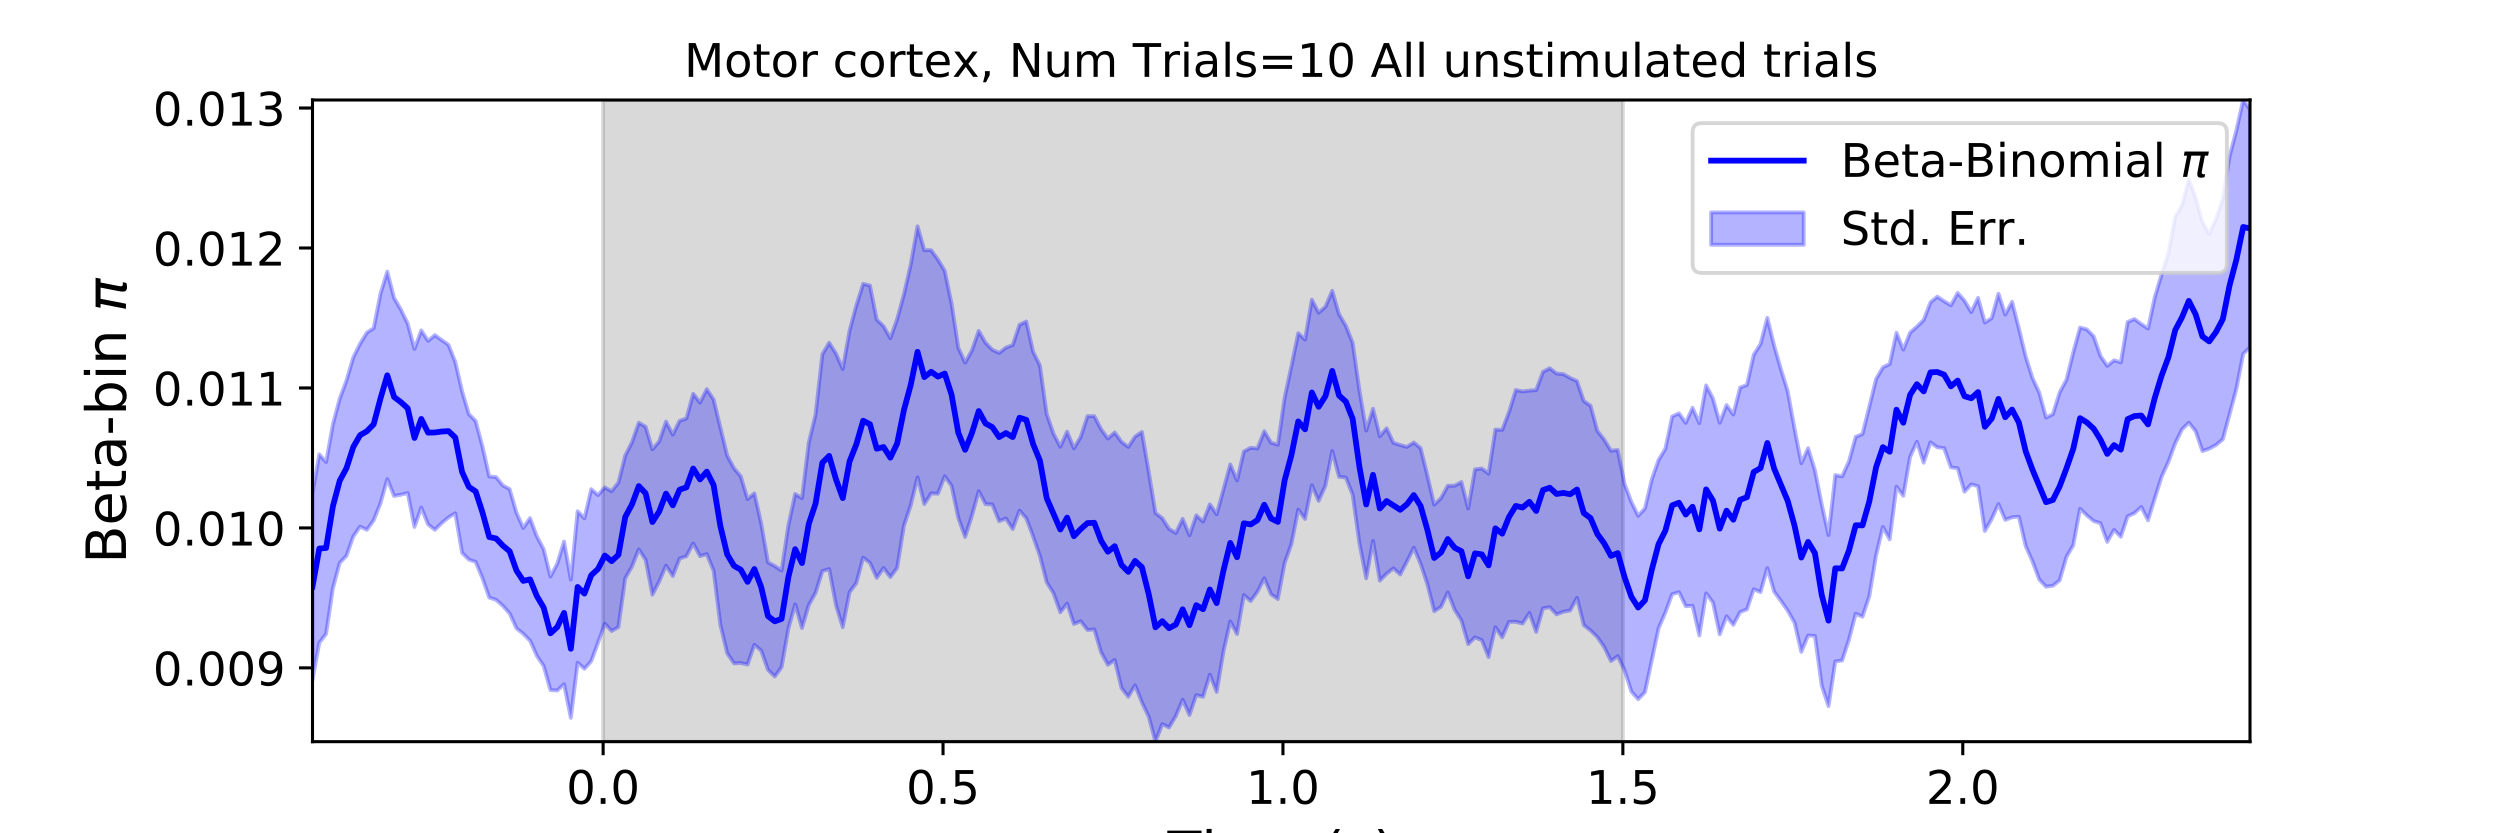 <?xml version="1.0" encoding="utf-8" standalone="no"?>
<!DOCTYPE svg PUBLIC "-//W3C//DTD SVG 1.1//EN"
  "http://www.w3.org/Graphics/SVG/1.1/DTD/svg11.dtd">
<!-- Created with matplotlib (https://matplotlib.org/) -->
<svg height="216pt" version="1.1" viewBox="0 0 648 216" width="648pt" xmlns="http://www.w3.org/2000/svg" xmlns:xlink="http://www.w3.org/1999/xlink">
 <defs>
  <style type="text/css">
*{stroke-linecap:butt;stroke-linejoin:round;}
  </style>
 </defs>
 <g id="figure_1">
  <g id="patch_1">
   <path d="M 0 216 
L 648 216 
L 648 0 
L 0 0 
z
" style="fill:#ffffff;"/>
  </g>
  <g id="axes_1">
   <g id="patch_2">
    <path d="M 81 192.24 
L 583.2 192.24 
L 583.2 25.92 
L 81 25.92 
z
" style="fill:#ffffff;"/>
   </g>
   <g id="PolyCollection_1">
    <defs>
     <path d="M 156.33 -23.76 
L 156.33 -190.08 
L 420.646 -190.08 
L 420.646 -23.76 
L 420.646 -23.76 
L 156.33 -23.76 
z
" id="mb7dbcba70d" style="stroke:#808080;stroke-opacity:0.3;"/>
    </defs>
    <g clip-path="url(#pda370552e7)">
     <use style="fill:#808080;fill-opacity:0.3;stroke:#808080;stroke-opacity:0.3;" x="0" xlink:href="#mb7dbcba70d" y="216"/>
    </g>
   </g>
   <g id="PolyCollection_2">
    <defs>
     <path d="M 81 -88.221 
L 81 -39.711 
L 82.762 -49.381 
L 84.524 -51.703 
L 86.286 -63.509 
L 88.048 -70.089 
L 89.811 -71.926 
L 91.573 -76.944 
L 93.335 -79.51 
L 95.097 -78.663 
L 96.859 -81.136 
L 98.621 -85.534 
L 100.383 -91.812 
L 102.145 -87.44 
L 103.907 -87.77 
L 105.669 -88.202 
L 107.432 -79.409 
L 109.194 -84.452 
L 110.956 -80.07 
L 112.718 -78.663 
L 114.48 -80.419 
L 116.242 -81.877 
L 118.004 -82.966 
L 119.766 -72.724 
L 121.528 -70.944 
L 123.291 -70.359 
L 125.053 -66.101 
L 126.815 -61.1 
L 128.577 -60.512 
L 130.339 -58.965 
L 132.101 -56.984 
L 133.863 -53.135 
L 135.625 -51.728 
L 137.387 -49.941 
L 139.149 -46.02 
L 140.912 -43.365 
L 142.674 -37.138 
L 144.436 -37.015 
L 146.198 -38.643 
L 147.96 -29.923 
L 149.722 -44.223 
L 151.484 -42.647 
L 153.246 -44.603 
L 155.008 -49.38 
L 156.771 -54.346 
L 158.533 -52.443 
L 160.295 -53.468 
L 162.057 -66.086 
L 163.819 -69.18 
L 165.581 -73.592 
L 167.343 -70.872 
L 169.105 -61.861 
L 170.867 -65.251 
L 172.629 -69.382 
L 174.392 -66.689 
L 176.154 -71.23 
L 177.916 -71.816 
L 179.678 -75.151 
L 181.44 -71.842 
L 183.202 -72.384 
L 184.964 -68.077 
L 186.726 -54.032 
L 188.488 -46.673 
L 190.251 -44.055 
L 192.013 -44.133 
L 193.775 -43.747 
L 195.537 -48.878 
L 197.299 -47.357 
L 199.061 -42.369 
L 200.823 -40.648 
L 202.585 -43.065 
L 204.347 -53.036 
L 206.109 -59.348 
L 207.872 -53.216 
L 209.634 -59.157 
L 211.396 -62.354 
L 213.158 -67.961 
L 214.92 -68.506 
L 216.682 -59.167 
L 218.444 -53.435 
L 220.206 -62.493 
L 221.968 -64.871 
L 223.731 -71.469 
L 225.493 -70.085 
L 227.255 -66.223 
L 229.017 -68.787 
L 230.779 -66.398 
L 232.541 -68.801 
L 234.303 -79.741 
L 236.065 -85.04 
L 237.827 -92.28 
L 239.589 -85.342 
L 241.352 -88.114 
L 243.114 -88.037 
L 244.876 -92.548 
L 246.638 -90.072 
L 248.4 -81.731 
L 250.162 -76.825 
L 251.924 -82.319 
L 253.686 -88.668 
L 255.448 -85.334 
L 257.211 -85.232 
L 258.973 -80.905 
L 260.735 -81.609 
L 262.497 -78.863 
L 264.259 -83.651 
L 266.021 -81.644 
L 267.783 -76.957 
L 269.545 -71.909 
L 271.307 -65.073 
L 273.069 -62.228 
L 274.832 -57.297 
L 276.594 -59.538 
L 278.356 -54.263 
L 280.118 -54.963 
L 281.88 -52.709 
L 283.642 -52.864 
L 285.404 -46.909 
L 287.166 -43.681 
L 288.928 -44.949 
L 290.691 -37.665 
L 292.453 -35.405 
L 294.215 -38.375 
L 295.977 -33.947 
L 297.739 -30.252 
L 299.501 -23.76 
L 301.263 -28.309 
L 303.025 -27.437 
L 304.787 -30.42 
L 306.549 -34.628 
L 308.312 -30.674 
L 310.074 -35.833 
L 311.836 -35.384 
L 313.598 -41.135 
L 315.36 -36.669 
L 317.122 -47.118 
L 318.884 -54.924 
L 320.646 -51.654 
L 322.408 -61.761 
L 324.171 -60.199 
L 325.933 -62.617 
L 327.695 -66.104 
L 329.457 -61.96 
L 331.219 -60.727 
L 332.981 -70.071 
L 334.743 -75 
L 336.505 -83.907 
L 338.267 -81.492 
L 340.029 -90.218 
L 341.792 -86.172 
L 343.554 -90.135 
L 345.316 -99.103 
L 347.078 -92.412 
L 348.84 -92.219 
L 350.602 -87.785 
L 352.364 -75.166 
L 354.126 -66.11 
L 355.888 -75.786 
L 357.651 -65.493 
L 359.413 -67.278 
L 361.175 -68.682 
L 362.937 -67.086 
L 364.699 -70.482 
L 366.461 -74.035 
L 368.223 -69.84 
L 369.985 -64.538 
L 371.747 -57.571 
L 373.509 -58.7 
L 375.272 -62.45 
L 377.034 -57.954 
L 378.796 -55.179 
L 380.558 -49.036 
L 382.32 -50.789 
L 384.082 -50.053 
L 385.844 -45.684 
L 387.606 -53.438 
L 389.368 -50.781 
L 391.131 -54.807 
L 392.893 -54.829 
L 394.655 -54.371 
L 396.417 -57.121 
L 398.179 -52.214 
L 399.941 -58.333 
L 401.703 -58.61 
L 403.465 -56.747 
L 405.227 -57.44 
L 406.989 -57.755 
L 408.752 -61.031 
L 410.514 -53.97 
L 412.276 -52.573 
L 414.038 -50.845 
L 415.8 -48.291 
L 417.562 -44.663 
L 419.324 -45.933 
L 421.086 -42.249 
L 422.848 -36.737 
L 424.611 -34.762 
L 426.373 -36.589 
L 428.135 -44.804 
L 429.897 -53.13 
L 431.659 -57.225 
L 433.421 -61.983 
L 435.183 -62.517 
L 436.945 -58.868 
L 438.707 -58.995 
L 440.469 -51.285 
L 442.232 -62.202 
L 443.994 -59.811 
L 445.756 -51.566 
L 447.518 -56.265 
L 449.28 -54.028 
L 451.042 -57.354 
L 452.804 -58.042 
L 454.566 -63.266 
L 456.328 -62.516 
L 458.091 -68.742 
L 459.853 -62.638 
L 461.615 -60.25 
L 463.377 -57.732 
L 465.139 -54.596 
L 466.901 -47.029 
L 468.663 -51.268 
L 470.425 -51.16 
L 472.187 -38.286 
L 473.949 -32.965 
L 475.712 -44.547 
L 477.474 -44.793 
L 479.236 -50.136 
L 480.998 -56.918 
L 482.76 -56.148 
L 484.522 -61.454 
L 486.284 -72.046 
L 488.046 -79.413 
L 489.808 -76.192 
L 491.571 -89.859 
L 493.333 -87.487 
L 495.095 -97.547 
L 496.857 -101.49 
L 498.619 -96.062 
L 500.381 -101.344 
L 502.143 -100.041 
L 503.905 -99.853 
L 505.667 -94.869 
L 507.429 -94.626 
L 509.192 -88.537 
L 510.954 -90.451 
L 512.716 -89.956 
L 514.478 -78.36 
L 516.24 -81.443 
L 518.002 -85.335 
L 519.764 -81.244 
L 521.526 -81.915 
L 523.288 -82.067 
L 525.051 -74.455 
L 526.813 -70.489 
L 528.575 -65.785 
L 530.337 -63.912 
L 532.099 -64.169 
L 533.861 -65.56 
L 535.623 -71.628 
L 537.385 -74.664 
L 539.147 -84.115 
L 540.909 -82.423 
L 542.672 -80.953 
L 544.434 -80.384 
L 546.196 -75.55 
L 547.958 -78.65 
L 549.72 -76.866 
L 551.482 -82.168 
L 553.244 -82.984 
L 555.006 -84.597 
L 556.768 -81.155 
L 558.531 -86.833 
L 560.293 -92.422 
L 562.055 -96.276 
L 563.817 -101.067 
L 565.579 -104.706 
L 567.341 -106.448 
L 569.103 -104.234 
L 570.865 -99.073 
L 572.627 -99.701 
L 574.389 -100.653 
L 576.152 -102.123 
L 577.914 -108.62 
L 579.676 -115.235 
L 581.438 -124.264 
L 583.2 -125.958 
L 583.2 -187.584 
L 583.2 -187.584 
L 581.438 -190.08 
L 579.676 -182.219 
L 577.914 -175.511 
L 576.152 -164.44 
L 574.389 -159.228 
L 572.627 -155.327 
L 570.865 -158.521 
L 569.103 -164.793 
L 567.341 -169.563 
L 565.579 -162.849 
L 563.817 -159.813 
L 562.055 -150.548 
L 560.293 -144.903 
L 558.531 -139.016 
L 556.768 -130.833 
L 555.006 -132 
L 553.244 -133.31 
L 551.482 -132.539 
L 549.72 -122.069 
L 547.958 -122.61 
L 546.196 -121.159 
L 544.434 -123.756 
L 542.672 -128.835 
L 540.909 -130.609 
L 539.147 -131.097 
L 537.385 -124.669 
L 535.623 -117.552 
L 533.861 -114.3 
L 532.099 -108.629 
L 530.337 -107.762 
L 528.575 -114.244 
L 526.813 -118.036 
L 525.051 -123.629 
L 523.288 -130.907 
L 521.526 -137.763 
L 519.764 -134.462 
L 518.002 -139.866 
L 516.24 -133.545 
L 514.478 -132.398 
L 512.716 -138.782 
L 510.954 -135.089 
L 509.192 -138.07 
L 507.429 -140.074 
L 505.667 -136.859 
L 503.905 -137.922 
L 502.143 -139.105 
L 500.381 -137.628 
L 498.619 -133.054 
L 496.857 -131.345 
L 495.095 -129.769 
L 493.333 -125.379 
L 491.571 -129.755 
L 489.808 -121.637 
L 488.046 -120.783 
L 486.284 -117.766 
L 484.522 -110.606 
L 482.76 -103.51 
L 480.998 -102.776 
L 479.236 -96.399 
L 477.474 -92.521 
L 475.712 -92.857 
L 473.949 -77.305 
L 472.187 -85.302 
L 470.425 -94.104 
L 468.663 -99.814 
L 466.901 -95.936 
L 465.139 -104.918 
L 463.377 -114.578 
L 461.615 -120.289 
L 459.853 -126.441 
L 458.091 -133.608 
L 456.328 -126.823 
L 454.566 -124.063 
L 452.804 -116.225 
L 451.042 -115.556 
L 449.28 -108.564 
L 447.518 -111.006 
L 445.756 -106.411 
L 443.994 -112.711 
L 442.232 -116.098 
L 440.469 -106.313 
L 438.707 -110.294 
L 436.945 -106.389 
L 435.183 -108.867 
L 433.421 -108.035 
L 431.659 -99.675 
L 429.897 -96.777 
L 428.135 -91.738 
L 426.373 -84.228 
L 424.611 -82.307 
L 422.848 -85.909 
L 421.086 -90.529 
L 419.324 -99.359 
L 417.562 -99.181 
L 415.8 -102.049 
L 414.038 -104.311 
L 412.276 -110.837 
L 410.514 -112.059 
L 408.752 -117.215 
L 406.989 -118.023 
L 405.227 -119.033 
L 403.465 -119.177 
L 401.703 -120.549 
L 399.941 -119.622 
L 398.179 -114.903 
L 396.417 -114.749 
L 394.655 -114.529 
L 392.893 -114.895 
L 391.131 -109.185 
L 389.368 -104.567 
L 387.606 -104.66 
L 385.844 -93.232 
L 384.082 -94.568 
L 382.32 -94.341 
L 380.558 -84.192 
L 378.796 -91.065 
L 377.034 -90.099 
L 375.272 -90.095 
L 373.509 -86.9 
L 371.747 -85.172 
L 369.985 -92.722 
L 368.223 -99.844 
L 366.461 -101.315 
L 364.699 -100.159 
L 362.937 -100.647 
L 361.175 -101.219 
L 359.413 -104.986 
L 357.651 -102.918 
L 355.888 -110.047 
L 354.126 -104.383 
L 352.364 -114.806 
L 350.602 -127.143 
L 348.84 -131.575 
L 347.078 -134.564 
L 345.316 -140.61 
L 343.554 -136.496 
L 341.792 -134.953 
L 340.029 -138.321 
L 338.267 -127.957 
L 336.505 -129.636 
L 334.743 -121.138 
L 332.981 -112.948 
L 331.219 -100.725 
L 329.457 -101.262 
L 327.695 -104.229 
L 325.933 -99.758 
L 324.171 -99.938 
L 322.408 -98.975 
L 320.646 -91.479 
L 318.884 -95.621 
L 317.122 -89.129 
L 315.36 -82.69 
L 313.598 -85.271 
L 311.836 -80.811 
L 310.074 -82.429 
L 308.312 -77.259 
L 306.549 -81.509 
L 304.787 -77.849 
L 303.025 -78.914 
L 301.263 -81.675 
L 299.501 -83.033 
L 297.739 -93.794 
L 295.977 -104.039 
L 294.215 -102.827 
L 292.453 -100.153 
L 290.691 -101.487 
L 288.928 -103.896 
L 287.166 -102.313 
L 285.404 -104.759 
L 283.642 -108.127 
L 281.88 -108.129 
L 280.118 -102.759 
L 278.356 -99.783 
L 276.594 -104.123 
L 274.832 -100.207 
L 273.069 -103.599 
L 271.307 -108.674 
L 269.545 -121.285 
L 267.783 -124.82 
L 266.021 -132.674 
L 264.259 -131.822 
L 262.497 -126.558 
L 260.735 -125.893 
L 258.973 -124.51 
L 257.211 -125.346 
L 255.448 -127.152 
L 253.686 -130.235 
L 251.924 -125.193 
L 250.162 -121.999 
L 248.4 -125.855 
L 246.638 -137.348 
L 244.876 -145.796 
L 243.114 -148.734 
L 241.352 -151.155 
L 239.589 -151.166 
L 237.827 -157.338 
L 236.065 -147.466 
L 234.303 -139.716 
L 232.541 -133.282 
L 230.779 -128.344 
L 229.017 -131.453 
L 227.255 -133.157 
L 225.493 -141.995 
L 223.731 -142.425 
L 221.968 -136.843 
L 220.206 -130.306 
L 218.444 -120.359 
L 216.682 -124.355 
L 214.92 -127.159 
L 213.158 -124.172 
L 211.396 -108.584 
L 209.634 -101.276 
L 207.872 -86.875 
L 206.109 -87.956 
L 204.347 -79.837 
L 202.585 -68.125 
L 200.823 -69.255 
L 199.061 -70.243 
L 197.299 -80.325 
L 195.537 -88.13 
L 193.775 -86.637 
L 192.013 -92.52 
L 190.251 -94.624 
L 188.488 -97.923 
L 186.726 -105.191 
L 184.964 -112.452 
L 183.202 -115.126 
L 181.44 -111.649 
L 179.678 -113.945 
L 177.916 -107.547 
L 176.154 -106.922 
L 174.392 -103.366 
L 172.629 -106.709 
L 170.867 -101.609 
L 169.105 -99.528 
L 167.343 -105.389 
L 165.581 -106.43 
L 163.819 -101.396 
L 162.057 -97.903 
L 160.295 -90.927 
L 158.533 -88.668 
L 156.771 -89.662 
L 155.008 -87.678 
L 153.246 -89.2 
L 151.484 -81.652 
L 149.722 -83.488 
L 147.96 -65.764 
L 146.198 -75.63 
L 144.436 -69.892 
L 142.674 -66.552 
L 140.912 -73.671 
L 139.149 -76.974 
L 137.387 -81.701 
L 135.625 -79.141 
L 133.863 -83.143 
L 132.101 -89.225 
L 130.339 -90.186 
L 128.577 -92.354 
L 126.815 -92.496 
L 125.053 -100.269 
L 123.291 -106.866 
L 121.528 -108.662 
L 119.766 -114.64 
L 118.004 -122.215 
L 116.242 -126.631 
L 114.48 -127.871 
L 112.718 -129.134 
L 110.956 -127.648 
L 109.194 -130.362 
L 107.432 -125.564 
L 105.669 -132.149 
L 103.907 -135.768 
L 102.145 -138.764 
L 100.383 -145.617 
L 98.621 -139.884 
L 96.859 -130.933 
L 95.097 -129.791 
L 93.335 -126.908 
L 91.573 -123.364 
L 89.811 -117.402 
L 88.048 -112.664 
L 86.286 -106.043 
L 84.524 -96.233 
L 82.762 -98.238 
L 81 -88.221 
z
" id="ma2ee588d3c" style="stroke:#0000ff;stroke-opacity:0.3;"/>
    </defs>
    <g clip-path="url(#pda370552e7)">
     <use style="fill:#0000ff;fill-opacity:0.3;stroke:#0000ff;stroke-opacity:0.3;" x="0" xlink:href="#ma2ee588d3c" y="216"/>
    </g>
   </g>
   <g id="matplotlib.axis_1">
    <g id="xtick_1">
     <g id="line2d_1">
      <defs>
       <path d="M 0 0 
L 0 3.5 
" id="m1e1f5a224c" style="stroke:#000000;stroke-width:0.8;"/>
      </defs>
      <g>
       <use style="stroke:#000000;stroke-width:0.8;" x="156.33" xlink:href="#m1e1f5a224c" y="192.24"/>
      </g>
     </g>
     <g id="text_1">
      <!-- 0.0 -->
      <defs>
       <path d="M 31.781 66.406 
Q 24.172 66.406 20.328 58.906 
Q 16.5 51.422 16.5 36.375 
Q 16.5 21.391 20.328 13.891 
Q 24.172 6.391 31.781 6.391 
Q 39.453 6.391 43.281 13.891 
Q 47.125 21.391 47.125 36.375 
Q 47.125 51.422 43.281 58.906 
Q 39.453 66.406 31.781 66.406 
z
M 31.781 74.219 
Q 44.047 74.219 50.516 64.516 
Q 56.984 54.828 56.984 36.375 
Q 56.984 17.969 50.516 8.266 
Q 44.047 -1.422 31.781 -1.422 
Q 19.531 -1.422 13.062 8.266 
Q 6.594 17.969 6.594 36.375 
Q 6.594 54.828 13.062 64.516 
Q 19.531 74.219 31.781 74.219 
z
" id="DejaVuSans-48"/>
       <path d="M 10.688 12.406 
L 21 12.406 
L 21 0 
L 10.688 0 
z
" id="DejaVuSans-46"/>
      </defs>
      <g transform="translate(146.788 208.358)scale(0.12 -0.12)">
       <use xlink:href="#DejaVuSans-48"/>
       <use x="63.623" xlink:href="#DejaVuSans-46"/>
       <use x="95.41" xlink:href="#DejaVuSans-48"/>
      </g>
     </g>
    </g>
    <g id="xtick_2">
     <g id="line2d_2">
      <g>
       <use style="stroke:#000000;stroke-width:0.8;" x="244.435" xlink:href="#m1e1f5a224c" y="192.24"/>
      </g>
     </g>
     <g id="text_2">
      <!-- 0.5 -->
      <defs>
       <path d="M 10.797 72.906 
L 49.516 72.906 
L 49.516 64.594 
L 19.828 64.594 
L 19.828 46.734 
Q 21.969 47.469 24.109 47.828 
Q 26.266 48.188 28.422 48.188 
Q 40.625 48.188 47.75 41.5 
Q 54.891 34.812 54.891 23.391 
Q 54.891 11.625 47.562 5.094 
Q 40.234 -1.422 26.906 -1.422 
Q 22.312 -1.422 17.547 -0.641 
Q 12.797 0.141 7.719 1.703 
L 7.719 11.625 
Q 12.109 9.234 16.797 8.062 
Q 21.484 6.891 26.703 6.891 
Q 35.156 6.891 40.078 11.328 
Q 45.016 15.766 45.016 23.391 
Q 45.016 31 40.078 35.438 
Q 35.156 39.891 26.703 39.891 
Q 22.75 39.891 18.812 39.016 
Q 14.891 38.141 10.797 36.281 
z
" id="DejaVuSans-53"/>
      </defs>
      <g transform="translate(234.893 208.358)scale(0.12 -0.12)">
       <use xlink:href="#DejaVuSans-48"/>
       <use x="63.623" xlink:href="#DejaVuSans-46"/>
       <use x="95.41" xlink:href="#DejaVuSans-53"/>
      </g>
     </g>
    </g>
    <g id="xtick_3">
     <g id="line2d_3">
      <g>
       <use style="stroke:#000000;stroke-width:0.8;" x="332.541" xlink:href="#m1e1f5a224c" y="192.24"/>
      </g>
     </g>
     <g id="text_3">
      <!-- 1.0 -->
      <defs>
       <path d="M 12.406 8.297 
L 28.516 8.297 
L 28.516 63.922 
L 10.984 60.406 
L 10.984 69.391 
L 28.422 72.906 
L 38.281 72.906 
L 38.281 8.297 
L 54.391 8.297 
L 54.391 0 
L 12.406 0 
z
" id="DejaVuSans-49"/>
      </defs>
      <g transform="translate(322.999 208.358)scale(0.12 -0.12)">
       <use xlink:href="#DejaVuSans-49"/>
       <use x="63.623" xlink:href="#DejaVuSans-46"/>
       <use x="95.41" xlink:href="#DejaVuSans-48"/>
      </g>
     </g>
    </g>
    <g id="xtick_4">
     <g id="line2d_4">
      <g>
       <use style="stroke:#000000;stroke-width:0.8;" x="420.646" xlink:href="#m1e1f5a224c" y="192.24"/>
      </g>
     </g>
     <g id="text_4">
      <!-- 1.5 -->
      <g transform="translate(411.104 208.358)scale(0.12 -0.12)">
       <use xlink:href="#DejaVuSans-49"/>
       <use x="63.623" xlink:href="#DejaVuSans-46"/>
       <use x="95.41" xlink:href="#DejaVuSans-53"/>
      </g>
     </g>
    </g>
    <g id="xtick_5">
     <g id="line2d_5">
      <g>
       <use style="stroke:#000000;stroke-width:0.8;" x="508.751" xlink:href="#m1e1f5a224c" y="192.24"/>
      </g>
     </g>
     <g id="text_5">
      <!-- 2.0 -->
      <defs>
       <path d="M 19.188 8.297 
L 53.609 8.297 
L 53.609 0 
L 7.328 0 
L 7.328 8.297 
Q 12.938 14.109 22.625 23.891 
Q 32.328 33.688 34.812 36.531 
Q 39.547 41.844 41.422 45.531 
Q 43.312 49.219 43.312 52.781 
Q 43.312 58.594 39.234 62.25 
Q 35.156 65.922 28.609 65.922 
Q 23.969 65.922 18.812 64.312 
Q 13.672 62.703 7.812 59.422 
L 7.812 69.391 
Q 13.766 71.781 18.938 73 
Q 24.125 74.219 28.422 74.219 
Q 39.75 74.219 46.484 68.547 
Q 53.219 62.891 53.219 53.422 
Q 53.219 48.922 51.531 44.891 
Q 49.859 40.875 45.406 35.406 
Q 44.188 33.984 37.641 27.219 
Q 31.109 20.453 19.188 8.297 
z
" id="DejaVuSans-50"/>
      </defs>
      <g transform="translate(499.209 208.358)scale(0.12 -0.12)">
       <use xlink:href="#DejaVuSans-50"/>
       <use x="63.623" xlink:href="#DejaVuSans-46"/>
       <use x="95.41" xlink:href="#DejaVuSans-48"/>
      </g>
     </g>
    </g>
    <g id="text_6">
     <!-- Time (s) -->
     <defs>
      <path d="M -0.297 72.906 
L 61.375 72.906 
L 61.375 64.594 
L 35.5 64.594 
L 35.5 0 
L 25.594 0 
L 25.594 64.594 
L -0.297 64.594 
z
" id="DejaVuSans-84"/>
      <path d="M 9.422 54.688 
L 18.406 54.688 
L 18.406 0 
L 9.422 0 
z
M 9.422 75.984 
L 18.406 75.984 
L 18.406 64.594 
L 9.422 64.594 
z
" id="DejaVuSans-105"/>
      <path d="M 52 44.188 
Q 55.375 50.25 60.062 53.125 
Q 64.75 56 71.094 56 
Q 79.641 56 84.281 50.016 
Q 88.922 44.047 88.922 33.016 
L 88.922 0 
L 79.891 0 
L 79.891 32.719 
Q 79.891 40.578 77.094 44.375 
Q 74.312 48.188 68.609 48.188 
Q 61.625 48.188 57.562 43.547 
Q 53.516 38.922 53.516 30.906 
L 53.516 0 
L 44.484 0 
L 44.484 32.719 
Q 44.484 40.625 41.703 44.406 
Q 38.922 48.188 33.109 48.188 
Q 26.219 48.188 22.156 43.531 
Q 18.109 38.875 18.109 30.906 
L 18.109 0 
L 9.078 0 
L 9.078 54.688 
L 18.109 54.688 
L 18.109 46.188 
Q 21.188 51.219 25.484 53.609 
Q 29.781 56 35.688 56 
Q 41.656 56 45.828 52.969 
Q 50 49.953 52 44.188 
z
" id="DejaVuSans-109"/>
      <path d="M 56.203 29.594 
L 56.203 25.203 
L 14.891 25.203 
Q 15.484 15.922 20.484 11.062 
Q 25.484 6.203 34.422 6.203 
Q 39.594 6.203 44.453 7.469 
Q 49.312 8.734 54.109 11.281 
L 54.109 2.781 
Q 49.266 0.734 44.188 -0.344 
Q 39.109 -1.422 33.891 -1.422 
Q 20.797 -1.422 13.156 6.188 
Q 5.516 13.812 5.516 26.812 
Q 5.516 40.234 12.766 48.109 
Q 20.016 56 32.328 56 
Q 43.359 56 49.781 48.891 
Q 56.203 41.797 56.203 29.594 
z
M 47.219 32.234 
Q 47.125 39.594 43.094 43.984 
Q 39.062 48.391 32.422 48.391 
Q 24.906 48.391 20.391 44.141 
Q 15.875 39.891 15.188 32.172 
z
" id="DejaVuSans-101"/>
      <path id="DejaVuSans-32"/>
      <path d="M 31 75.875 
Q 24.469 64.656 21.281 53.656 
Q 18.109 42.672 18.109 31.391 
Q 18.109 20.125 21.312 9.062 
Q 24.516 -2 31 -13.188 
L 23.188 -13.188 
Q 15.875 -1.703 12.234 9.375 
Q 8.594 20.453 8.594 31.391 
Q 8.594 42.281 12.203 53.312 
Q 15.828 64.359 23.188 75.875 
z
" id="DejaVuSans-40"/>
      <path d="M 44.281 53.078 
L 44.281 44.578 
Q 40.484 46.531 36.375 47.5 
Q 32.281 48.484 27.875 48.484 
Q 21.188 48.484 17.844 46.438 
Q 14.5 44.391 14.5 40.281 
Q 14.5 37.156 16.891 35.375 
Q 19.281 33.594 26.516 31.984 
L 29.594 31.297 
Q 39.156 29.25 43.188 25.516 
Q 47.219 21.781 47.219 15.094 
Q 47.219 7.469 41.188 3.016 
Q 35.156 -1.422 24.609 -1.422 
Q 20.219 -1.422 15.453 -0.562 
Q 10.688 0.297 5.422 2 
L 5.422 11.281 
Q 10.406 8.688 15.234 7.391 
Q 20.062 6.109 24.812 6.109 
Q 31.156 6.109 34.562 8.281 
Q 37.984 10.453 37.984 14.406 
Q 37.984 18.062 35.516 20.016 
Q 33.062 21.969 24.703 23.781 
L 21.578 24.516 
Q 13.234 26.266 9.516 29.906 
Q 5.812 33.547 5.812 39.891 
Q 5.812 47.609 11.281 51.797 
Q 16.75 56 26.812 56 
Q 31.781 56 36.172 55.266 
Q 40.578 54.547 44.281 53.078 
z
" id="DejaVuSans-115"/>
      <path d="M 8.016 75.875 
L 15.828 75.875 
Q 23.141 64.359 26.781 53.312 
Q 30.422 42.281 30.422 31.391 
Q 30.422 20.453 26.781 9.375 
Q 23.141 -1.703 15.828 -13.188 
L 8.016 -13.188 
Q 14.5 -2 17.703 9.062 
Q 20.906 20.125 20.906 31.391 
Q 20.906 42.672 17.703 53.656 
Q 14.5 64.656 8.016 75.875 
z
" id="DejaVuSans-41"/>
     </defs>
     <g transform="translate(302.605 225.796)scale(0.144 -0.144)">
      <use xlink:href="#DejaVuSans-84"/>
      <use x="61.037" xlink:href="#DejaVuSans-105"/>
      <use x="88.82" xlink:href="#DejaVuSans-109"/>
      <use x="186.232" xlink:href="#DejaVuSans-101"/>
      <use x="247.756" xlink:href="#DejaVuSans-32"/>
      <use x="279.543" xlink:href="#DejaVuSans-40"/>
      <use x="318.557" xlink:href="#DejaVuSans-115"/>
      <use x="370.656" xlink:href="#DejaVuSans-41"/>
     </g>
    </g>
   </g>
   <g id="matplotlib.axis_2">
    <g id="ytick_1">
     <g id="line2d_6">
      <defs>
       <path d="M 0 0 
L -3.5 0 
" id="m442f3b782c" style="stroke:#000000;stroke-width:0.8;"/>
      </defs>
      <g>
       <use style="stroke:#000000;stroke-width:0.8;" x="81" xlink:href="#m442f3b782c" y="173.115"/>
      </g>
     </g>
     <g id="text_7">
      <!-- 0.009 -->
      <defs>
       <path d="M 10.984 1.516 
L 10.984 10.5 
Q 14.703 8.734 18.5 7.812 
Q 22.312 6.891 25.984 6.891 
Q 35.75 6.891 40.891 13.453 
Q 46.047 20.016 46.781 33.406 
Q 43.953 29.203 39.594 26.953 
Q 35.25 24.703 29.984 24.703 
Q 19.047 24.703 12.672 31.312 
Q 6.297 37.938 6.297 49.422 
Q 6.297 60.641 12.938 67.422 
Q 19.578 74.219 30.609 74.219 
Q 43.266 74.219 49.922 64.516 
Q 56.594 54.828 56.594 36.375 
Q 56.594 19.141 48.406 8.859 
Q 40.234 -1.422 26.422 -1.422 
Q 22.703 -1.422 18.891 -0.688 
Q 15.094 0.047 10.984 1.516 
z
M 30.609 32.422 
Q 37.25 32.422 41.125 36.953 
Q 45.016 41.5 45.016 49.422 
Q 45.016 57.281 41.125 61.844 
Q 37.25 66.406 30.609 66.406 
Q 23.969 66.406 20.094 61.844 
Q 16.219 57.281 16.219 49.422 
Q 16.219 41.5 20.094 36.953 
Q 23.969 32.422 30.609 32.422 
z
" id="DejaVuSans-57"/>
      </defs>
      <g transform="translate(39.646 177.674)scale(0.12 -0.12)">
       <use xlink:href="#DejaVuSans-48"/>
       <use x="63.623" xlink:href="#DejaVuSans-46"/>
       <use x="95.41" xlink:href="#DejaVuSans-48"/>
       <use x="159.033" xlink:href="#DejaVuSans-48"/>
       <use x="222.656" xlink:href="#DejaVuSans-57"/>
      </g>
     </g>
    </g>
    <g id="ytick_2">
     <g id="line2d_7">
      <g>
       <use style="stroke:#000000;stroke-width:0.8;" x="81" xlink:href="#m442f3b782c" y="136.837"/>
      </g>
     </g>
     <g id="text_8">
      <!-- 0.010 -->
      <g transform="translate(39.646 141.396)scale(0.12 -0.12)">
       <use xlink:href="#DejaVuSans-48"/>
       <use x="63.623" xlink:href="#DejaVuSans-46"/>
       <use x="95.41" xlink:href="#DejaVuSans-48"/>
       <use x="159.033" xlink:href="#DejaVuSans-49"/>
       <use x="222.656" xlink:href="#DejaVuSans-48"/>
      </g>
     </g>
    </g>
    <g id="ytick_3">
     <g id="line2d_8">
      <g>
       <use style="stroke:#000000;stroke-width:0.8;" x="81" xlink:href="#m442f3b782c" y="100.56"/>
      </g>
     </g>
     <g id="text_9">
      <!-- 0.011 -->
      <g transform="translate(39.646 105.119)scale(0.12 -0.12)">
       <use xlink:href="#DejaVuSans-48"/>
       <use x="63.623" xlink:href="#DejaVuSans-46"/>
       <use x="95.41" xlink:href="#DejaVuSans-48"/>
       <use x="159.033" xlink:href="#DejaVuSans-49"/>
       <use x="222.656" xlink:href="#DejaVuSans-49"/>
      </g>
     </g>
    </g>
    <g id="ytick_4">
     <g id="line2d_9">
      <g>
       <use style="stroke:#000000;stroke-width:0.8;" x="81" xlink:href="#m442f3b782c" y="64.282"/>
      </g>
     </g>
     <g id="text_10">
      <!-- 0.012 -->
      <g transform="translate(39.646 68.841)scale(0.12 -0.12)">
       <use xlink:href="#DejaVuSans-48"/>
       <use x="63.623" xlink:href="#DejaVuSans-46"/>
       <use x="95.41" xlink:href="#DejaVuSans-48"/>
       <use x="159.033" xlink:href="#DejaVuSans-49"/>
       <use x="222.656" xlink:href="#DejaVuSans-50"/>
      </g>
     </g>
    </g>
    <g id="ytick_5">
     <g id="line2d_10">
      <g>
       <use style="stroke:#000000;stroke-width:0.8;" x="81" xlink:href="#m442f3b782c" y="28.004"/>
      </g>
     </g>
     <g id="text_11">
      <!-- 0.013 -->
      <defs>
       <path d="M 40.578 39.312 
Q 47.656 37.797 51.625 33 
Q 55.609 28.219 55.609 21.188 
Q 55.609 10.406 48.188 4.484 
Q 40.766 -1.422 27.094 -1.422 
Q 22.516 -1.422 17.656 -0.516 
Q 12.797 0.391 7.625 2.203 
L 7.625 11.719 
Q 11.719 9.328 16.594 8.109 
Q 21.484 6.891 26.812 6.891 
Q 36.078 6.891 40.938 10.547 
Q 45.797 14.203 45.797 21.188 
Q 45.797 27.641 41.281 31.266 
Q 36.766 34.906 28.719 34.906 
L 20.219 34.906 
L 20.219 43.016 
L 29.109 43.016 
Q 36.375 43.016 40.234 45.922 
Q 44.094 48.828 44.094 54.297 
Q 44.094 59.906 40.109 62.906 
Q 36.141 65.922 28.719 65.922 
Q 24.656 65.922 20.016 65.031 
Q 15.375 64.156 9.812 62.312 
L 9.812 71.094 
Q 15.438 72.656 20.344 73.438 
Q 25.25 74.219 29.594 74.219 
Q 40.828 74.219 47.359 69.109 
Q 53.906 64.016 53.906 55.328 
Q 53.906 49.266 50.438 45.094 
Q 46.969 40.922 40.578 39.312 
z
" id="DejaVuSans-51"/>
      </defs>
      <g transform="translate(39.646 32.563)scale(0.12 -0.12)">
       <use xlink:href="#DejaVuSans-48"/>
       <use x="63.623" xlink:href="#DejaVuSans-46"/>
       <use x="95.41" xlink:href="#DejaVuSans-48"/>
       <use x="159.033" xlink:href="#DejaVuSans-49"/>
       <use x="222.656" xlink:href="#DejaVuSans-51"/>
      </g>
     </g>
    </g>
    <g id="text_12">
     <!-- Beta-bin $\pi$ -->
     <defs>
      <path d="M 19.672 34.812 
L 19.672 8.109 
L 35.5 8.109 
Q 43.453 8.109 47.281 11.406 
Q 51.125 14.703 51.125 21.484 
Q 51.125 28.328 47.281 31.562 
Q 43.453 34.812 35.5 34.812 
z
M 19.672 64.797 
L 19.672 42.828 
L 34.281 42.828 
Q 41.5 42.828 45.031 45.531 
Q 48.578 48.25 48.578 53.812 
Q 48.578 59.328 45.031 62.062 
Q 41.5 64.797 34.281 64.797 
z
M 9.812 72.906 
L 35.016 72.906 
Q 46.297 72.906 52.391 68.219 
Q 58.5 63.531 58.5 54.891 
Q 58.5 48.188 55.375 44.234 
Q 52.25 40.281 46.188 39.312 
Q 53.469 37.75 57.5 32.781 
Q 61.531 27.828 61.531 20.406 
Q 61.531 10.641 54.891 5.312 
Q 48.25 0 35.984 0 
L 9.812 0 
z
" id="DejaVuSans-66"/>
      <path d="M 18.312 70.219 
L 18.312 54.688 
L 36.812 54.688 
L 36.812 47.703 
L 18.312 47.703 
L 18.312 18.016 
Q 18.312 11.328 20.141 9.422 
Q 21.969 7.516 27.594 7.516 
L 36.812 7.516 
L 36.812 0 
L 27.594 0 
Q 17.188 0 13.234 3.875 
Q 9.281 7.766 9.281 18.016 
L 9.281 47.703 
L 2.688 47.703 
L 2.688 54.688 
L 9.281 54.688 
L 9.281 70.219 
z
" id="DejaVuSans-116"/>
      <path d="M 34.281 27.484 
Q 23.391 27.484 19.188 25 
Q 14.984 22.516 14.984 16.5 
Q 14.984 11.719 18.141 8.906 
Q 21.297 6.109 26.703 6.109 
Q 34.188 6.109 38.703 11.406 
Q 43.219 16.703 43.219 25.484 
L 43.219 27.484 
z
M 52.203 31.203 
L 52.203 0 
L 43.219 0 
L 43.219 8.297 
Q 40.141 3.328 35.547 0.953 
Q 30.953 -1.422 24.312 -1.422 
Q 15.922 -1.422 10.953 3.297 
Q 6 8.016 6 15.922 
Q 6 25.141 12.172 29.828 
Q 18.359 34.516 30.609 34.516 
L 43.219 34.516 
L 43.219 35.406 
Q 43.219 41.609 39.141 45 
Q 35.062 48.391 27.688 48.391 
Q 23 48.391 18.547 47.266 
Q 14.109 46.141 10.016 43.891 
L 10.016 52.203 
Q 14.938 54.109 19.578 55.047 
Q 24.219 56 28.609 56 
Q 40.484 56 46.344 49.844 
Q 52.203 43.703 52.203 31.203 
z
" id="DejaVuSans-97"/>
      <path d="M 4.891 31.391 
L 31.203 31.391 
L 31.203 23.391 
L 4.891 23.391 
z
" id="DejaVuSans-45"/>
      <path d="M 48.688 27.297 
Q 48.688 37.203 44.609 42.844 
Q 40.531 48.484 33.406 48.484 
Q 26.266 48.484 22.188 42.844 
Q 18.109 37.203 18.109 27.297 
Q 18.109 17.391 22.188 11.75 
Q 26.266 6.109 33.406 6.109 
Q 40.531 6.109 44.609 11.75 
Q 48.688 17.391 48.688 27.297 
z
M 18.109 46.391 
Q 20.953 51.266 25.266 53.625 
Q 29.594 56 35.594 56 
Q 45.562 56 51.781 48.094 
Q 58.016 40.188 58.016 27.297 
Q 58.016 14.406 51.781 6.484 
Q 45.562 -1.422 35.594 -1.422 
Q 29.594 -1.422 25.266 0.953 
Q 20.953 3.328 18.109 8.203 
L 18.109 0 
L 9.078 0 
L 9.078 75.984 
L 18.109 75.984 
z
" id="DejaVuSans-98"/>
      <path d="M 54.891 33.016 
L 54.891 0 
L 45.906 0 
L 45.906 32.719 
Q 45.906 40.484 42.875 44.328 
Q 39.844 48.188 33.797 48.188 
Q 26.516 48.188 22.312 43.547 
Q 18.109 38.922 18.109 30.906 
L 18.109 0 
L 9.078 0 
L 9.078 54.688 
L 18.109 54.688 
L 18.109 46.188 
Q 21.344 51.125 25.703 53.562 
Q 30.078 56 35.797 56 
Q 45.219 56 50.047 50.172 
Q 54.891 44.344 54.891 33.016 
z
" id="DejaVuSans-110"/>
      <path d="M 9.125 54.688 
L 61.531 54.688 
L 59.766 45.703 
L 52.875 45.703 
L 46.344 12.109 
Q 45.656 8.594 46.578 7.031 
Q 47.469 5.516 50.141 5.516 
Q 50.875 5.516 51.953 5.672 
Q 53.078 5.766 53.422 5.812 
L 52.156 -0.688 
Q 50.344 -1.312 48.484 -1.609 
Q 46.578 -1.906 44.781 -1.906 
Q 38.922 -1.906 37.312 1.266 
Q 35.688 4.5 37.359 13.094 
L 43.703 45.703 
L 23.531 45.703 
L 14.656 0 
L 5.469 0 
L 14.359 45.703 
L 7.375 45.703 
z
" id="DejaVuSans-Oblique-960"/>
     </defs>
     <g transform="translate(32.651 146.088)rotate(-90)scale(0.144 -0.144)">
      <use transform="translate(0 0.016)" xlink:href="#DejaVuSans-66"/>
      <use transform="translate(68.604 0.016)" xlink:href="#DejaVuSans-101"/>
      <use transform="translate(130.127 0.016)" xlink:href="#DejaVuSans-116"/>
      <use transform="translate(169.336 0.016)" xlink:href="#DejaVuSans-97"/>
      <use transform="translate(230.615 0.016)" xlink:href="#DejaVuSans-45"/>
      <use transform="translate(266.699 0.016)" xlink:href="#DejaVuSans-98"/>
      <use transform="translate(330.176 0.016)" xlink:href="#DejaVuSans-105"/>
      <use transform="translate(357.959 0.016)" xlink:href="#DejaVuSans-110"/>
      <use transform="translate(421.338 0.016)" xlink:href="#DejaVuSans-32"/>
      <use transform="translate(453.125 0.016)" xlink:href="#DejaVuSans-Oblique-960"/>
     </g>
    </g>
   </g>
   <g id="line2d_11">
    <path clip-path="url(#pda370552e7)" d="M 81 152.034 
L 82.762 142.19 
L 84.524 142.032 
L 86.286 131.224 
L 88.048 124.623 
L 89.811 121.336 
L 91.573 115.846 
L 93.335 112.791 
L 95.097 111.773 
L 96.859 109.965 
L 98.621 103.291 
L 100.383 97.285 
L 102.145 102.898 
L 103.907 104.231 
L 105.669 105.825 
L 107.432 113.513 
L 109.194 108.593 
L 110.956 112.141 
L 112.718 112.102 
L 114.48 111.855 
L 116.242 111.746 
L 118.004 113.409 
L 119.766 122.318 
L 121.528 126.197 
L 123.291 127.387 
L 125.053 132.815 
L 126.815 139.202 
L 128.577 139.567 
L 130.339 141.425 
L 132.101 142.896 
L 133.863 147.861 
L 135.625 150.566 
L 137.387 150.179 
L 139.149 154.503 
L 140.912 157.482 
L 142.674 164.155 
L 144.436 162.547 
L 146.198 158.863 
L 147.96 168.157 
L 149.722 152.145 
L 151.484 153.851 
L 153.246 149.098 
L 155.008 147.471 
L 156.771 143.996 
L 158.533 145.445 
L 160.295 143.803 
L 162.057 134.006 
L 163.819 130.712 
L 165.581 125.989 
L 167.343 127.87 
L 169.105 135.306 
L 170.867 132.57 
L 172.629 127.954 
L 174.392 130.972 
L 176.154 126.924 
L 177.916 126.319 
L 179.678 121.452 
L 181.44 124.255 
L 183.202 122.245 
L 184.964 125.735 
L 186.726 136.388 
L 188.488 143.702 
L 190.251 146.66 
L 192.013 147.674 
L 193.775 150.808 
L 195.537 147.496 
L 197.299 152.159 
L 199.061 159.694 
L 200.823 161.049 
L 202.585 160.405 
L 204.347 149.564 
L 206.109 142.348 
L 207.872 145.954 
L 209.634 135.783 
L 211.396 130.531 
L 213.158 119.933 
L 214.92 118.168 
L 216.682 124.239 
L 218.444 129.103 
L 220.206 119.601 
L 221.968 115.143 
L 223.731 109.053 
L 225.493 109.96 
L 227.255 116.31 
L 229.017 115.88 
L 230.779 118.629 
L 232.541 114.959 
L 234.303 106.272 
L 236.065 99.747 
L 237.827 91.191 
L 239.589 97.746 
L 241.352 96.365 
L 243.114 97.615 
L 244.876 96.828 
L 246.638 102.29 
L 248.4 112.207 
L 250.162 116.588 
L 251.924 112.244 
L 253.686 106.549 
L 255.448 109.757 
L 257.211 110.711 
L 258.973 113.292 
L 260.735 112.249 
L 262.497 113.289 
L 264.259 108.264 
L 266.021 108.841 
L 267.783 115.112 
L 269.545 119.403 
L 271.307 129.126 
L 274.832 137.248 
L 276.594 134.17 
L 278.356 138.977 
L 280.118 137.139 
L 281.88 135.581 
L 283.642 135.505 
L 285.404 140.166 
L 287.166 143.003 
L 288.928 141.577 
L 290.691 146.424 
L 292.453 148.221 
L 294.215 145.399 
L 295.977 147.007 
L 297.739 153.977 
L 299.501 162.603 
L 301.263 161.008 
L 303.025 162.824 
L 304.787 161.866 
L 306.549 157.932 
L 308.312 162.033 
L 310.074 156.869 
L 311.836 157.903 
L 313.598 152.797 
L 315.36 156.321 
L 317.122 147.876 
L 318.884 140.728 
L 320.646 144.433 
L 322.408 135.632 
L 324.171 135.931 
L 325.933 134.813 
L 327.695 130.833 
L 329.457 134.389 
L 331.219 135.274 
L 332.981 124.491 
L 334.743 117.931 
L 336.505 109.229 
L 338.267 111.275 
L 340.029 101.73 
L 341.792 105.437 
L 343.554 102.684 
L 345.316 96.143 
L 347.078 102.512 
L 348.84 104.103 
L 350.602 108.536 
L 352.364 121.014 
L 354.126 130.754 
L 355.888 123.084 
L 357.651 131.794 
L 359.413 129.868 
L 362.937 132.134 
L 364.699 130.679 
L 366.461 128.325 
L 368.223 131.158 
L 369.985 137.37 
L 371.747 144.628 
L 373.509 143.2 
L 375.272 139.727 
L 377.034 141.974 
L 378.796 142.878 
L 380.558 149.386 
L 382.32 143.435 
L 384.082 143.69 
L 385.844 146.542 
L 387.606 136.951 
L 389.368 138.326 
L 391.131 134.004 
L 392.893 131.138 
L 394.655 131.55 
L 396.417 130.065 
L 398.179 132.442 
L 399.941 127.022 
L 401.703 126.42 
L 403.465 128.038 
L 405.227 127.764 
L 406.989 128.111 
L 408.752 126.877 
L 410.514 132.985 
L 412.276 134.295 
L 414.038 138.422 
L 415.8 140.83 
L 417.562 144.078 
L 419.324 143.354 
L 421.086 149.611 
L 422.848 154.677 
L 424.611 157.465 
L 426.373 155.592 
L 428.135 147.729 
L 429.897 141.047 
L 431.659 137.55 
L 433.421 130.991 
L 435.183 130.308 
L 436.945 133.371 
L 438.707 131.355 
L 440.469 137.201 
L 442.232 126.85 
L 443.994 129.739 
L 445.756 137.012 
L 447.518 132.364 
L 449.28 134.704 
L 451.042 129.545 
L 452.804 128.867 
L 454.566 122.336 
L 456.328 121.331 
L 458.091 114.825 
L 459.853 121.461 
L 463.377 129.845 
L 465.139 136.243 
L 466.901 144.517 
L 468.663 140.459 
L 470.425 143.368 
L 472.187 154.206 
L 473.949 160.865 
L 475.712 147.298 
L 477.474 147.343 
L 479.236 142.732 
L 480.998 136.153 
L 482.76 136.171 
L 484.522 129.97 
L 486.284 121.094 
L 488.046 115.902 
L 489.808 117.085 
L 491.571 106.193 
L 493.333 109.567 
L 495.095 102.342 
L 496.857 99.582 
L 498.619 101.442 
L 500.381 96.514 
L 502.143 96.427 
L 503.905 97.113 
L 505.667 100.136 
L 507.429 98.65 
L 509.192 102.696 
L 510.954 103.23 
L 512.716 101.631 
L 514.478 110.621 
L 516.24 108.506 
L 518.002 103.4 
L 519.764 108.147 
L 521.526 106.161 
L 523.288 109.513 
L 525.051 116.958 
L 526.813 121.737 
L 530.337 130.163 
L 532.099 129.601 
L 533.861 126.07 
L 535.623 121.41 
L 537.385 116.333 
L 539.147 108.394 
L 540.909 109.484 
L 542.672 111.106 
L 544.434 113.93 
L 546.196 117.645 
L 547.958 115.37 
L 549.72 116.532 
L 551.482 108.647 
L 553.244 107.853 
L 555.006 107.701 
L 556.768 110.006 
L 558.531 103.075 
L 560.293 97.337 
L 562.055 92.588 
L 563.817 85.56 
L 565.579 82.223 
L 567.341 77.994 
L 569.103 81.487 
L 570.865 87.203 
L 572.627 88.486 
L 574.389 86.059 
L 576.152 82.718 
L 577.914 73.935 
L 579.676 67.273 
L 581.438 58.828 
L 583.2 59.229 
L 583.2 59.229 
" style="fill:none;stroke:#0000ff;stroke-linecap:square;stroke-width:1.5;"/>
   </g>
   <g id="patch_3">
    <path d="M 81 192.24 
L 81 25.92 
" style="fill:none;stroke:#000000;stroke-linecap:square;stroke-linejoin:miter;stroke-width:0.8;"/>
   </g>
   <g id="patch_4">
    <path d="M 583.2 192.24 
L 583.2 25.92 
" style="fill:none;stroke:#000000;stroke-linecap:square;stroke-linejoin:miter;stroke-width:0.8;"/>
   </g>
   <g id="patch_5">
    <path d="M 81 192.24 
L 583.2 192.24 
" style="fill:none;stroke:#000000;stroke-linecap:square;stroke-linejoin:miter;stroke-width:0.8;"/>
   </g>
   <g id="patch_6">
    <path d="M 81 25.92 
L 583.2 25.92 
" style="fill:none;stroke:#000000;stroke-linecap:square;stroke-linejoin:miter;stroke-width:0.8;"/>
   </g>
   <g id="text_13">
    <!-- Motor cortex, Num Trials=10 All unstimulated trials -->
    <defs>
     <path d="M 9.812 72.906 
L 24.516 72.906 
L 43.109 23.297 
L 61.812 72.906 
L 76.516 72.906 
L 76.516 0 
L 66.891 0 
L 66.891 64.016 
L 48.094 14.016 
L 38.188 14.016 
L 19.391 64.016 
L 19.391 0 
L 9.812 0 
z
" id="DejaVuSans-77"/>
     <path d="M 30.609 48.391 
Q 23.391 48.391 19.188 42.75 
Q 14.984 37.109 14.984 27.297 
Q 14.984 17.484 19.156 11.844 
Q 23.344 6.203 30.609 6.203 
Q 37.797 6.203 41.984 11.859 
Q 46.188 17.531 46.188 27.297 
Q 46.188 37.016 41.984 42.703 
Q 37.797 48.391 30.609 48.391 
z
M 30.609 56 
Q 42.328 56 49.016 48.375 
Q 55.719 40.766 55.719 27.297 
Q 55.719 13.875 49.016 6.219 
Q 42.328 -1.422 30.609 -1.422 
Q 18.844 -1.422 12.172 6.219 
Q 5.516 13.875 5.516 27.297 
Q 5.516 40.766 12.172 48.375 
Q 18.844 56 30.609 56 
z
" id="DejaVuSans-111"/>
     <path d="M 41.109 46.297 
Q 39.594 47.172 37.812 47.578 
Q 36.031 48 33.891 48 
Q 26.266 48 22.188 43.047 
Q 18.109 38.094 18.109 28.812 
L 18.109 0 
L 9.078 0 
L 9.078 54.688 
L 18.109 54.688 
L 18.109 46.188 
Q 20.953 51.172 25.484 53.578 
Q 30.031 56 36.531 56 
Q 37.453 56 38.578 55.875 
Q 39.703 55.766 41.062 55.516 
z
" id="DejaVuSans-114"/>
     <path d="M 48.781 52.594 
L 48.781 44.188 
Q 44.969 46.297 41.141 47.344 
Q 37.312 48.391 33.406 48.391 
Q 24.656 48.391 19.812 42.844 
Q 14.984 37.312 14.984 27.297 
Q 14.984 17.281 19.812 11.734 
Q 24.656 6.203 33.406 6.203 
Q 37.312 6.203 41.141 7.25 
Q 44.969 8.297 48.781 10.406 
L 48.781 2.094 
Q 45.016 0.344 40.984 -0.531 
Q 36.969 -1.422 32.422 -1.422 
Q 20.062 -1.422 12.781 6.344 
Q 5.516 14.109 5.516 27.297 
Q 5.516 40.672 12.859 48.328 
Q 20.219 56 33.016 56 
Q 37.156 56 41.109 55.141 
Q 45.062 54.297 48.781 52.594 
z
" id="DejaVuSans-99"/>
     <path d="M 54.891 54.688 
L 35.109 28.078 
L 55.906 0 
L 45.312 0 
L 29.391 21.484 
L 13.484 0 
L 2.875 0 
L 24.125 28.609 
L 4.688 54.688 
L 15.281 54.688 
L 29.781 35.203 
L 44.281 54.688 
z
" id="DejaVuSans-120"/>
     <path d="M 11.719 12.406 
L 22.016 12.406 
L 22.016 4 
L 14.016 -11.625 
L 7.719 -11.625 
L 11.719 4 
z
" id="DejaVuSans-44"/>
     <path d="M 9.812 72.906 
L 23.094 72.906 
L 55.422 11.922 
L 55.422 72.906 
L 64.984 72.906 
L 64.984 0 
L 51.703 0 
L 19.391 60.984 
L 19.391 0 
L 9.812 0 
z
" id="DejaVuSans-78"/>
     <path d="M 8.5 21.578 
L 8.5 54.688 
L 17.484 54.688 
L 17.484 21.922 
Q 17.484 14.156 20.5 10.266 
Q 23.531 6.391 29.594 6.391 
Q 36.859 6.391 41.078 11.031 
Q 45.312 15.672 45.312 23.688 
L 45.312 54.688 
L 54.297 54.688 
L 54.297 0 
L 45.312 0 
L 45.312 8.406 
Q 42.047 3.422 37.719 1 
Q 33.406 -1.422 27.688 -1.422 
Q 18.266 -1.422 13.375 4.438 
Q 8.5 10.297 8.5 21.578 
z
M 31.109 56 
z
" id="DejaVuSans-117"/>
     <path d="M 9.422 75.984 
L 18.406 75.984 
L 18.406 0 
L 9.422 0 
z
" id="DejaVuSans-108"/>
     <path d="M 10.594 45.406 
L 73.188 45.406 
L 73.188 37.203 
L 10.594 37.203 
z
M 10.594 25.484 
L 73.188 25.484 
L 73.188 17.188 
L 10.594 17.188 
z
" id="DejaVuSans-61"/>
     <path d="M 34.188 63.188 
L 20.797 26.906 
L 47.609 26.906 
z
M 28.609 72.906 
L 39.797 72.906 
L 67.578 0 
L 57.328 0 
L 50.688 18.703 
L 17.828 18.703 
L 11.188 0 
L 0.781 0 
z
" id="DejaVuSans-65"/>
     <path d="M 45.406 46.391 
L 45.406 75.984 
L 54.391 75.984 
L 54.391 0 
L 45.406 0 
L 45.406 8.203 
Q 42.578 3.328 38.25 0.953 
Q 33.938 -1.422 27.875 -1.422 
Q 17.969 -1.422 11.734 6.484 
Q 5.516 14.406 5.516 27.297 
Q 5.516 40.188 11.734 48.094 
Q 17.969 56 27.875 56 
Q 33.938 56 38.25 53.625 
Q 42.578 51.266 45.406 46.391 
z
M 14.797 27.297 
Q 14.797 17.391 18.875 11.75 
Q 22.953 6.109 30.078 6.109 
Q 37.203 6.109 41.297 11.75 
Q 45.406 17.391 45.406 27.297 
Q 45.406 37.203 41.297 42.844 
Q 37.203 48.484 30.078 48.484 
Q 22.953 48.484 18.875 42.844 
Q 14.797 37.203 14.797 27.297 
z
" id="DejaVuSans-100"/>
    </defs>
    <g transform="translate(177.343 19.92)scale(0.12 -0.12)">
     <use xlink:href="#DejaVuSans-77"/>
     <use x="86.279" xlink:href="#DejaVuSans-111"/>
     <use x="147.461" xlink:href="#DejaVuSans-116"/>
     <use x="186.67" xlink:href="#DejaVuSans-111"/>
     <use x="247.852" xlink:href="#DejaVuSans-114"/>
     <use x="288.965" xlink:href="#DejaVuSans-32"/>
     <use x="320.752" xlink:href="#DejaVuSans-99"/>
     <use x="375.732" xlink:href="#DejaVuSans-111"/>
     <use x="436.914" xlink:href="#DejaVuSans-114"/>
     <use x="478.027" xlink:href="#DejaVuSans-116"/>
     <use x="517.236" xlink:href="#DejaVuSans-101"/>
     <use x="578.744" xlink:href="#DejaVuSans-120"/>
     <use x="637.924" xlink:href="#DejaVuSans-44"/>
     <use x="669.711" xlink:href="#DejaVuSans-32"/>
     <use x="701.498" xlink:href="#DejaVuSans-78"/>
     <use x="776.303" xlink:href="#DejaVuSans-117"/>
     <use x="839.682" xlink:href="#DejaVuSans-109"/>
     <use x="937.094" xlink:href="#DejaVuSans-32"/>
     <use x="968.881" xlink:href="#DejaVuSans-84"/>
     <use x="1029.746" xlink:href="#DejaVuSans-114"/>
     <use x="1070.859" xlink:href="#DejaVuSans-105"/>
     <use x="1098.643" xlink:href="#DejaVuSans-97"/>
     <use x="1159.922" xlink:href="#DejaVuSans-108"/>
     <use x="1187.705" xlink:href="#DejaVuSans-115"/>
     <use x="1239.805" xlink:href="#DejaVuSans-61"/>
     <use x="1323.594" xlink:href="#DejaVuSans-49"/>
     <use x="1387.217" xlink:href="#DejaVuSans-48"/>
     <use x="1450.84" xlink:href="#DejaVuSans-32"/>
     <use x="1482.627" xlink:href="#DejaVuSans-65"/>
     <use x="1551.035" xlink:href="#DejaVuSans-108"/>
     <use x="1578.818" xlink:href="#DejaVuSans-108"/>
     <use x="1606.602" xlink:href="#DejaVuSans-32"/>
     <use x="1638.389" xlink:href="#DejaVuSans-117"/>
     <use x="1701.768" xlink:href="#DejaVuSans-110"/>
     <use x="1765.146" xlink:href="#DejaVuSans-115"/>
     <use x="1817.246" xlink:href="#DejaVuSans-116"/>
     <use x="1856.455" xlink:href="#DejaVuSans-105"/>
     <use x="1884.238" xlink:href="#DejaVuSans-109"/>
     <use x="1981.65" xlink:href="#DejaVuSans-117"/>
     <use x="2045.029" xlink:href="#DejaVuSans-108"/>
     <use x="2072.812" xlink:href="#DejaVuSans-97"/>
     <use x="2134.092" xlink:href="#DejaVuSans-116"/>
     <use x="2173.301" xlink:href="#DejaVuSans-101"/>
     <use x="2234.824" xlink:href="#DejaVuSans-100"/>
     <use x="2298.301" xlink:href="#DejaVuSans-32"/>
     <use x="2330.088" xlink:href="#DejaVuSans-116"/>
     <use x="2369.297" xlink:href="#DejaVuSans-114"/>
     <use x="2410.41" xlink:href="#DejaVuSans-105"/>
     <use x="2438.193" xlink:href="#DejaVuSans-97"/>
     <use x="2499.473" xlink:href="#DejaVuSans-108"/>
     <use x="2527.256" xlink:href="#DejaVuSans-115"/>
    </g>
   </g>
   <g id="legend_1">
    <g id="patch_7">
     <path d="M 441.12 70.748 
L 574.8 70.748 
Q 577.2 70.748 577.2 68.347 
L 577.2 34.32 
Q 577.2 31.92 574.8 31.92 
L 441.12 31.92 
Q 438.72 31.92 438.72 34.32 
L 438.72 68.347 
Q 438.72 70.748 441.12 70.748 
z
" style="fill:#ffffff;opacity:0.8;stroke:#cccccc;stroke-linejoin:miter;"/>
    </g>
    <g id="line2d_12">
     <path d="M 443.52 41.638 
L 467.52 41.638 
" style="fill:none;stroke:#0000ff;stroke-linecap:square;stroke-width:1.5;"/>
    </g>
    <g id="line2d_13"/>
    <g id="text_14">
     <!-- Beta-Binomial $\pi$ -->
     <g transform="translate(477.12 45.838)scale(0.12 -0.12)">
      <use transform="translate(0 0.016)" xlink:href="#DejaVuSans-66"/>
      <use transform="translate(68.604 0.016)" xlink:href="#DejaVuSans-101"/>
      <use transform="translate(130.127 0.016)" xlink:href="#DejaVuSans-116"/>
      <use transform="translate(169.336 0.016)" xlink:href="#DejaVuSans-97"/>
      <use transform="translate(230.615 0.016)" xlink:href="#DejaVuSans-45"/>
      <use transform="translate(266.699 0.016)" xlink:href="#DejaVuSans-66"/>
      <use transform="translate(335.303 0.016)" xlink:href="#DejaVuSans-105"/>
      <use transform="translate(363.086 0.016)" xlink:href="#DejaVuSans-110"/>
      <use transform="translate(426.465 0.016)" xlink:href="#DejaVuSans-111"/>
      <use transform="translate(487.646 0.016)" xlink:href="#DejaVuSans-109"/>
      <use transform="translate(585.059 0.016)" xlink:href="#DejaVuSans-105"/>
      <use transform="translate(612.842 0.016)" xlink:href="#DejaVuSans-97"/>
      <use transform="translate(674.121 0.016)" xlink:href="#DejaVuSans-108"/>
      <use transform="translate(701.904 0.016)" xlink:href="#DejaVuSans-32"/>
      <use transform="translate(733.691 0.016)" xlink:href="#DejaVuSans-Oblique-960"/>
     </g>
    </g>
    <g id="patch_8">
     <path d="M 443.52 63.452 
L 467.52 63.452 
L 467.52 55.052 
L 443.52 55.052 
z
" style="fill:#0000ff;opacity:0.3;stroke:#0000ff;stroke-linejoin:miter;"/>
    </g>
    <g id="text_15">
     <!-- Std. Err. -->
     <defs>
      <path d="M 53.516 70.516 
L 53.516 60.891 
Q 47.906 63.578 42.922 64.891 
Q 37.938 66.219 33.297 66.219 
Q 25.25 66.219 20.875 63.094 
Q 16.5 59.969 16.5 54.203 
Q 16.5 49.359 19.406 46.891 
Q 22.312 44.438 30.422 42.922 
L 36.375 41.703 
Q 47.406 39.594 52.656 34.297 
Q 57.906 29 57.906 20.125 
Q 57.906 9.516 50.797 4.047 
Q 43.703 -1.422 29.984 -1.422 
Q 24.812 -1.422 18.969 -0.25 
Q 13.141 0.922 6.891 3.219 
L 6.891 13.375 
Q 12.891 10.016 18.656 8.297 
Q 24.422 6.594 29.984 6.594 
Q 38.422 6.594 43.016 9.906 
Q 47.609 13.234 47.609 19.391 
Q 47.609 24.75 44.312 27.781 
Q 41.016 30.812 33.5 32.328 
L 27.484 33.5 
Q 16.453 35.688 11.516 40.375 
Q 6.594 45.062 6.594 53.422 
Q 6.594 63.094 13.406 68.656 
Q 20.219 74.219 32.172 74.219 
Q 37.312 74.219 42.625 73.281 
Q 47.953 72.359 53.516 70.516 
z
" id="DejaVuSans-83"/>
      <path d="M 9.812 72.906 
L 55.906 72.906 
L 55.906 64.594 
L 19.672 64.594 
L 19.672 43.016 
L 54.391 43.016 
L 54.391 34.719 
L 19.672 34.719 
L 19.672 8.297 
L 56.781 8.297 
L 56.781 0 
L 9.812 0 
z
" id="DejaVuSans-69"/>
     </defs>
     <g transform="translate(477.12 63.452)scale(0.12 -0.12)">
      <use xlink:href="#DejaVuSans-83"/>
      <use x="63.477" xlink:href="#DejaVuSans-116"/>
      <use x="102.686" xlink:href="#DejaVuSans-100"/>
      <use x="166.162" xlink:href="#DejaVuSans-46"/>
      <use x="197.949" xlink:href="#DejaVuSans-32"/>
      <use x="229.736" xlink:href="#DejaVuSans-69"/>
      <use x="292.92" xlink:href="#DejaVuSans-114"/>
      <use x="334.018" xlink:href="#DejaVuSans-114"/>
      <use x="374.99" xlink:href="#DejaVuSans-46"/>
     </g>
    </g>
   </g>
  </g>
 </g>
 <defs>
  <clipPath id="pda370552e7">
   <rect height="166.32" width="502.2" x="81" y="25.92"/>
  </clipPath>
 </defs>
</svg>
